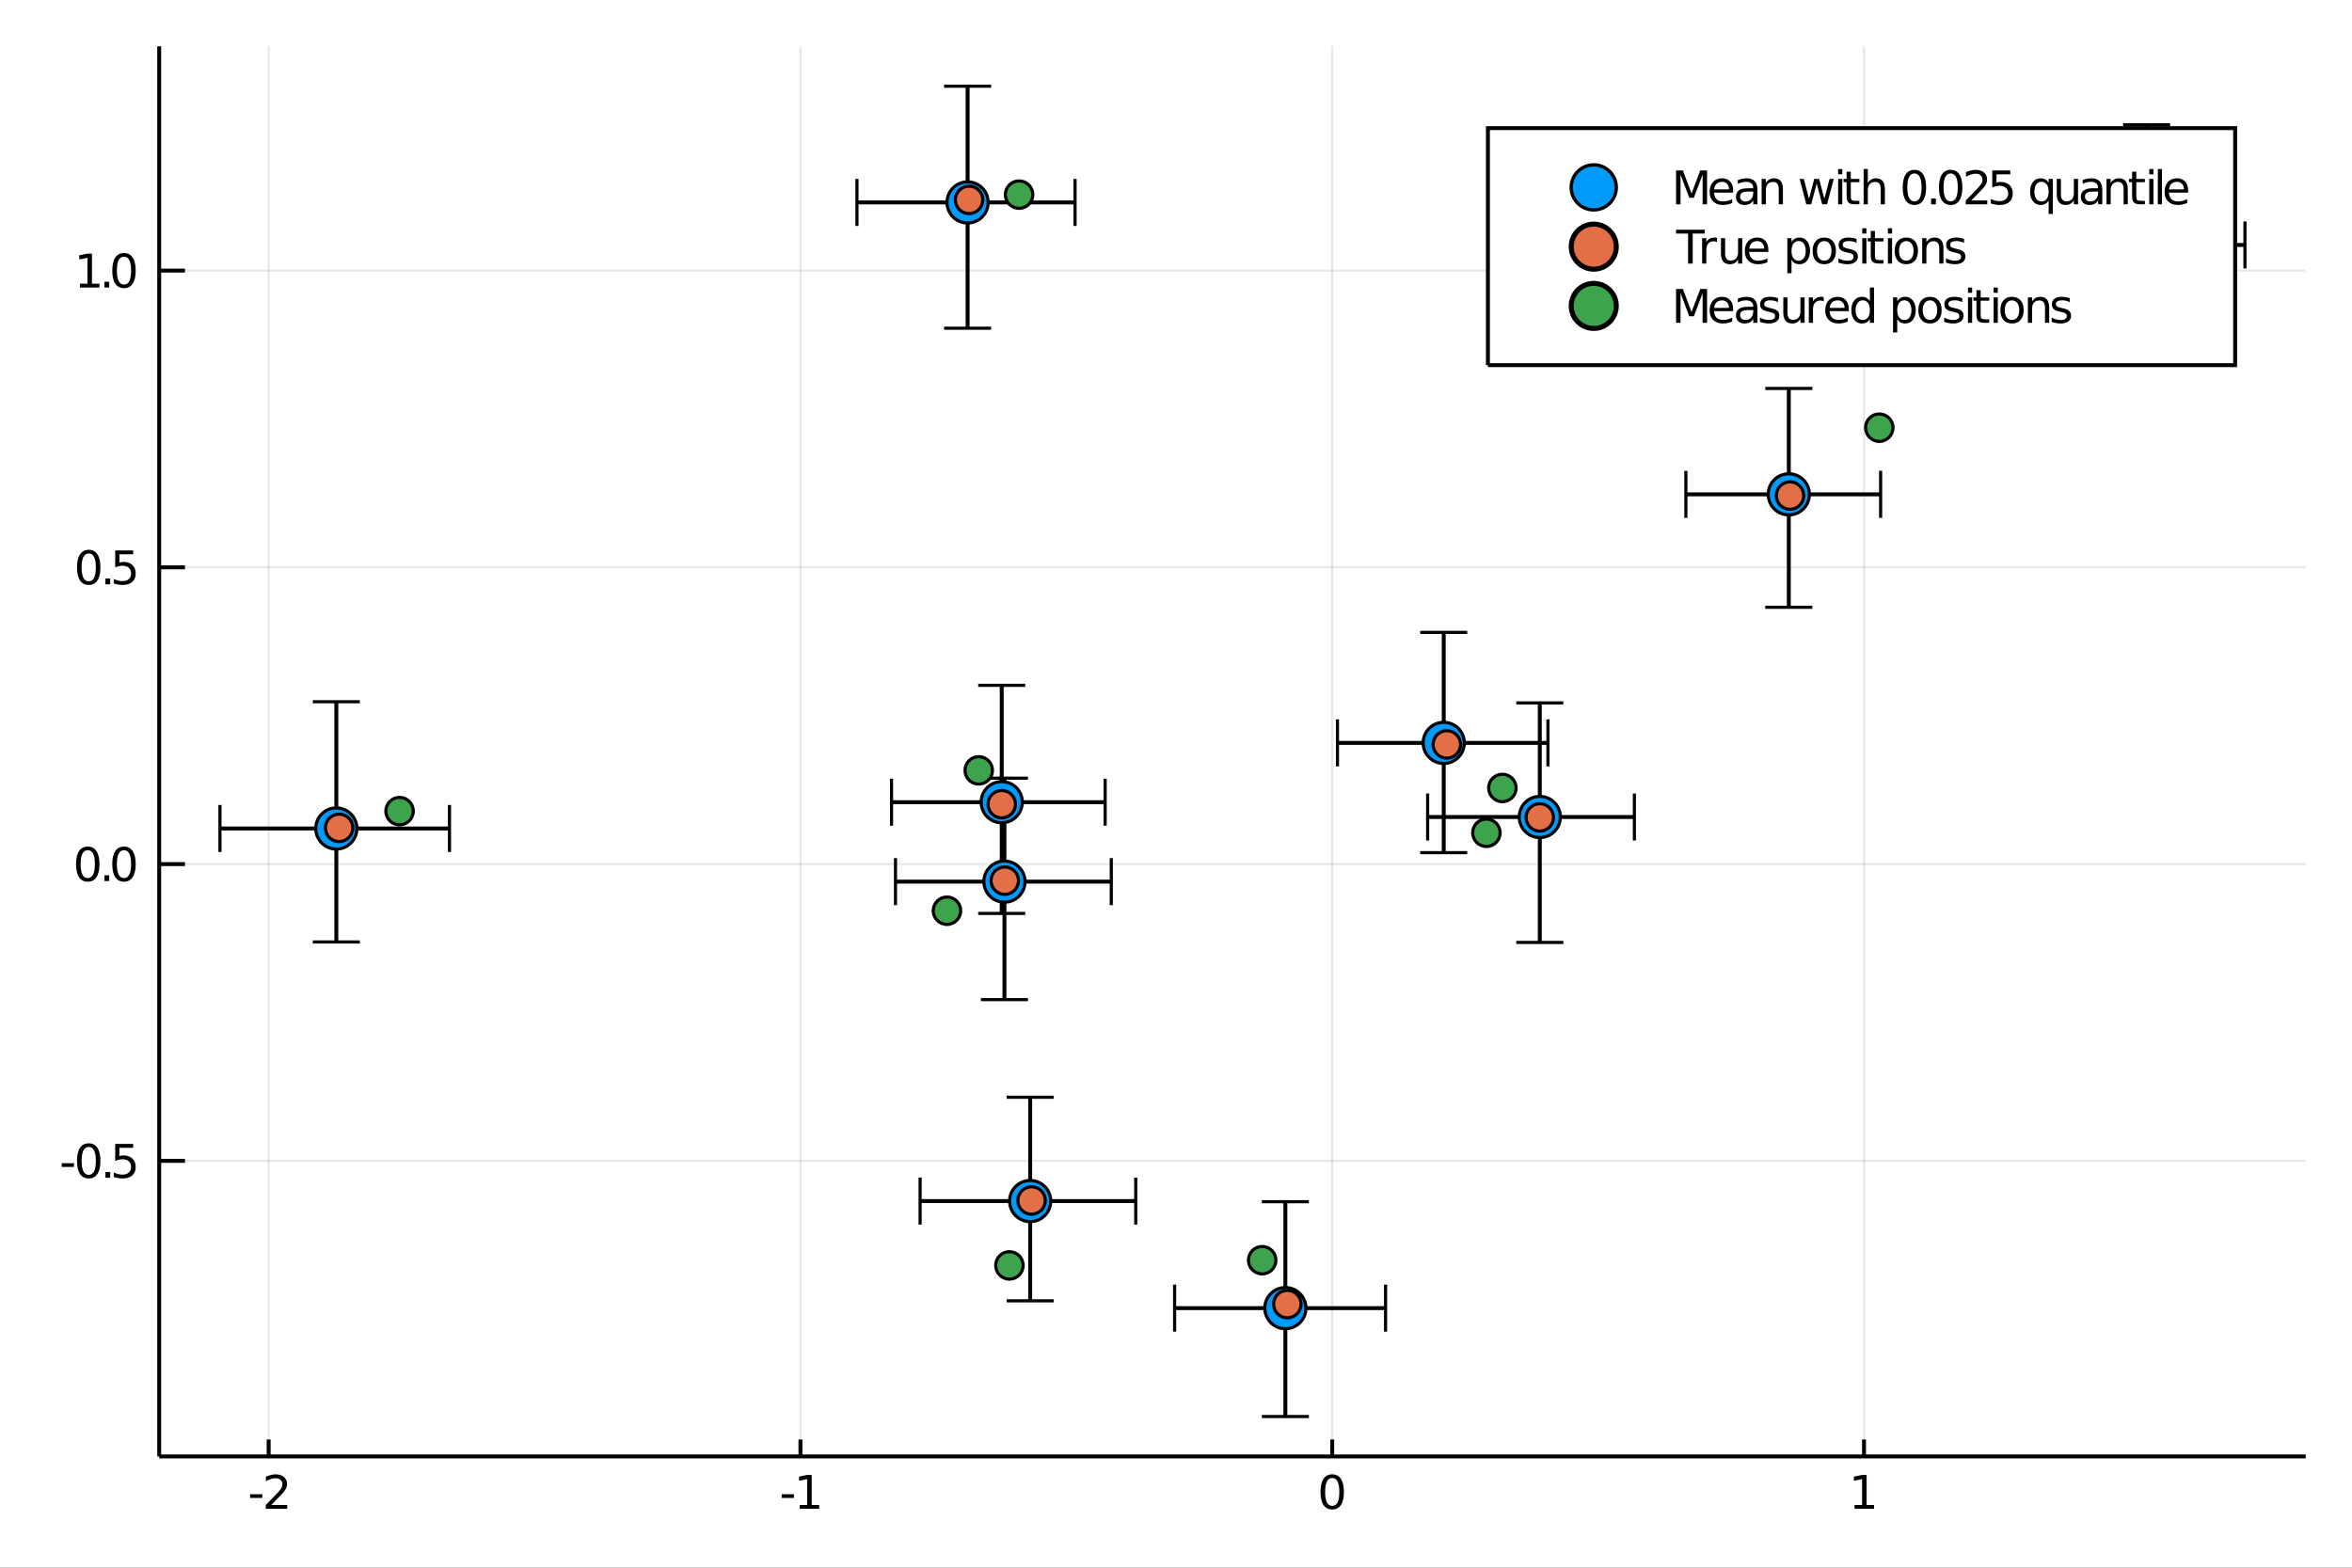 <?xml version="1.0" encoding="utf-8"?>
<svg xmlns="http://www.w3.org/2000/svg" xmlns:xlink="http://www.w3.org/1999/xlink" width="600" height="400" viewBox="0 0 2400 1600">
<rect x="0" y="0" width="2400" height="1600" fill="#333333" stroke="none"/>
<defs>
  <clipPath id="clip300">
    <rect x="0" y="0" width="2400" height="1600"/>
  </clipPath>
</defs>
<path clip-path="url(#clip300)" d="
M0 1600 L2400 1600 L2400 0 L0 0  Z
  " fill="#ffffff" fill-rule="evenodd" fill-opacity="1"/>
<defs>
  <clipPath id="clip301">
    <rect x="480" y="0" width="1681" height="1600"/>
  </clipPath>
</defs>
<path clip-path="url(#clip300)" d="
M162.455 1486.45 L2352.76 1486.45 L2352.76 47.244 L162.455 47.244  Z
  " fill="#ffffff" fill-rule="evenodd" fill-opacity="1"/>
<defs>
  <clipPath id="clip302">
    <rect x="162" y="47" width="2191" height="1440"/>
  </clipPath>
</defs>
<polyline clip-path="url(#clip302)" style="stroke:#000000; stroke-width:2; stroke-opacity:0.1; fill:none" points="
  274.137,1486.45 274.137,47.244 
  "/>
<polyline clip-path="url(#clip302)" style="stroke:#000000; stroke-width:2; stroke-opacity:0.1; fill:none" points="
  816.773,1486.45 816.773,47.244 
  "/>
<polyline clip-path="url(#clip302)" style="stroke:#000000; stroke-width:2; stroke-opacity:0.1; fill:none" points="
  1359.41,1486.45 1359.41,47.244 
  "/>
<polyline clip-path="url(#clip302)" style="stroke:#000000; stroke-width:2; stroke-opacity:0.1; fill:none" points="
  1902.05,1486.45 1902.05,47.244 
  "/>
<polyline clip-path="url(#clip302)" style="stroke:#000000; stroke-width:2; stroke-opacity:0.1; fill:none" points="
  162.455,1184.79 2352.76,1184.79 
  "/>
<polyline clip-path="url(#clip302)" style="stroke:#000000; stroke-width:2; stroke-opacity:0.1; fill:none" points="
  162.455,881.918 2352.76,881.918 
  "/>
<polyline clip-path="url(#clip302)" style="stroke:#000000; stroke-width:2; stroke-opacity:0.1; fill:none" points="
  162.455,579.043 2352.76,579.043 
  "/>
<polyline clip-path="url(#clip302)" style="stroke:#000000; stroke-width:2; stroke-opacity:0.1; fill:none" points="
  162.455,276.167 2352.76,276.167 
  "/>
<polyline clip-path="url(#clip300)" style="stroke:#000000; stroke-width:4; stroke-opacity:1; fill:none" points="
  162.455,1486.45 2352.76,1486.45 
  "/>
<polyline clip-path="url(#clip300)" style="stroke:#000000; stroke-width:4; stroke-opacity:1; fill:none" points="
  162.455,1486.45 162.455,47.244 
  "/>
<polyline clip-path="url(#clip300)" style="stroke:#000000; stroke-width:4; stroke-opacity:1; fill:none" points="
  274.137,1486.45 274.137,1469.18 
  "/>
<polyline clip-path="url(#clip300)" style="stroke:#000000; stroke-width:4; stroke-opacity:1; fill:none" points="
  816.773,1486.45 816.773,1469.18 
  "/>
<polyline clip-path="url(#clip300)" style="stroke:#000000; stroke-width:4; stroke-opacity:1; fill:none" points="
  1359.41,1486.45 1359.41,1469.18 
  "/>
<polyline clip-path="url(#clip300)" style="stroke:#000000; stroke-width:4; stroke-opacity:1; fill:none" points="
  1902.05,1486.45 1902.05,1469.18 
  "/>
<polyline clip-path="url(#clip300)" style="stroke:#000000; stroke-width:4; stroke-opacity:1; fill:none" points="
  162.455,1184.79 188.738,1184.79 
  "/>
<polyline clip-path="url(#clip300)" style="stroke:#000000; stroke-width:4; stroke-opacity:1; fill:none" points="
  162.455,881.918 188.738,881.918 
  "/>
<polyline clip-path="url(#clip300)" style="stroke:#000000; stroke-width:4; stroke-opacity:1; fill:none" points="
  162.455,579.043 188.738,579.043 
  "/>
<polyline clip-path="url(#clip300)" style="stroke:#000000; stroke-width:4; stroke-opacity:1; fill:none" points="
  162.455,276.167 188.738,276.167 
  "/>
<path clip-path="url(#clip300)" d="M 0 0 M255.191 1525.04 L267.667 1525.04 L267.667 1528.83 L255.191 1528.83 L255.191 1525.04 Z" fill="#000000" fill-rule="evenodd" fill-opacity="1" /><path clip-path="url(#clip300)" d="M 0 0 M276.764 1535.98 L293.084 1535.98 L293.084 1539.92 L271.14 1539.92 L271.14 1535.98 Q273.802 1533.23 278.385 1528.6 Q282.991 1523.95 284.172 1522.61 Q286.417 1520.08 287.297 1518.35 Q288.2 1516.59 288.2 1514.9 Q288.2 1512.14 286.255 1510.41 Q284.334 1508.67 281.232 1508.67 Q279.033 1508.67 276.579 1509.43 Q274.149 1510.2 271.371 1511.75 L271.371 1507.03 Q274.195 1505.89 276.649 1505.31 Q279.102 1504.73 281.139 1504.73 Q286.51 1504.73 289.704 1507.42 Q292.899 1510.11 292.899 1514.6 Q292.899 1516.73 292.088 1518.65 Q291.301 1520.54 289.195 1523.14 Q288.616 1523.81 285.514 1527.03 Q282.413 1530.22 276.764 1535.98 Z" fill="#000000" fill-rule="evenodd" fill-opacity="1" /><path clip-path="url(#clip300)" d="M 0 0 M797.641 1525.04 L810.118 1525.04 L810.118 1528.83 L797.641 1528.83 L797.641 1525.04 Z" fill="#000000" fill-rule="evenodd" fill-opacity="1" /><path clip-path="url(#clip300)" d="M 0 0 M815.998 1535.98 L823.637 1535.98 L823.637 1509.62 L815.326 1511.29 L815.326 1507.03 L823.59 1505.36 L828.266 1505.36 L828.266 1535.98 L835.905 1535.98 L835.905 1539.92 L815.998 1539.92 L815.998 1535.98 Z" fill="#000000" fill-rule="evenodd" fill-opacity="1" /><path clip-path="url(#clip300)" d="M 0 0 M1359.41 1508.44 Q1355.8 1508.44 1353.97 1512 Q1352.16 1515.55 1352.16 1522.67 Q1352.16 1529.78 1353.97 1533.35 Q1355.8 1536.89 1359.41 1536.89 Q1363.04 1536.89 1364.85 1533.35 Q1366.68 1529.78 1366.68 1522.67 Q1366.68 1515.55 1364.85 1512 Q1363.04 1508.44 1359.41 1508.44 M1359.41 1504.73 Q1365.22 1504.73 1368.28 1509.34 Q1371.35 1513.92 1371.35 1522.67 Q1371.35 1531.4 1368.28 1536.01 Q1365.22 1540.59 1359.41 1540.59 Q1353.6 1540.59 1350.52 1536.01 Q1347.46 1531.4 1347.46 1522.67 Q1347.46 1513.92 1350.52 1509.34 Q1353.6 1504.73 1359.41 1504.73 Z" fill="#000000" fill-rule="evenodd" fill-opacity="1" /><path clip-path="url(#clip300)" d="M 0 0 M1892.43 1535.98 L1900.07 1535.98 L1900.07 1509.62 L1891.76 1511.29 L1891.76 1507.03 L1900.02 1505.36 L1904.7 1505.36 L1904.7 1535.98 L1912.33 1535.98 L1912.33 1539.92 L1892.43 1539.92 L1892.43 1535.98 Z" fill="#000000" fill-rule="evenodd" fill-opacity="1" /><path clip-path="url(#clip300)" d="M 0 0 M62.992 1187.19 L75.469 1187.19 L75.469 1190.99 L62.992 1190.99 L62.992 1187.19 Z" fill="#000000" fill-rule="evenodd" fill-opacity="1" /><path clip-path="url(#clip300)" d="M 0 0 M90.538 1170.59 Q86.927 1170.59 85.099 1174.16 Q83.293 1177.7 83.293 1184.83 Q83.293 1191.93 85.099 1195.5 Q86.927 1199.04 90.538 1199.04 Q94.172 1199.04 95.978 1195.5 Q97.807 1191.93 97.807 1184.83 Q97.807 1177.7 95.978 1174.16 Q94.172 1170.59 90.538 1170.59 M90.538 1166.89 Q96.348 1166.89 99.404 1171.49 Q102.483 1176.08 102.483 1184.83 Q102.483 1193.55 99.404 1198.16 Q96.348 1202.74 90.538 1202.74 Q84.728 1202.74 81.649 1198.16 Q78.594 1193.55 78.594 1184.83 Q78.594 1176.08 81.649 1171.49 Q84.728 1166.89 90.538 1166.89 Z" fill="#000000" fill-rule="evenodd" fill-opacity="1" /><path clip-path="url(#clip300)" d="M 0 0 M107.552 1196.19 L112.436 1196.19 L112.436 1202.07 L107.552 1202.07 L107.552 1196.19 Z" fill="#000000" fill-rule="evenodd" fill-opacity="1" /><path clip-path="url(#clip300)" d="M 0 0 M117.552 1167.51 L135.908 1167.51 L135.908 1171.45 L121.834 1171.45 L121.834 1179.92 Q122.853 1179.57 123.871 1179.41 Q124.89 1179.23 125.908 1179.23 Q131.695 1179.23 135.075 1182.4 Q138.455 1185.57 138.455 1190.99 Q138.455 1196.56 134.982 1199.67 Q131.51 1202.74 125.191 1202.74 Q123.015 1202.74 120.746 1202.37 Q118.501 1202 116.094 1201.26 L116.094 1196.56 Q118.177 1197.7 120.399 1198.25 Q122.621 1198.81 125.098 1198.81 Q129.103 1198.81 131.441 1196.7 Q133.779 1194.6 133.779 1190.99 Q133.779 1187.37 131.441 1185.27 Q129.103 1183.16 125.098 1183.16 Q123.223 1183.16 121.348 1183.58 Q119.496 1183.99 117.552 1184.87 L117.552 1167.51 Z" fill="#000000" fill-rule="evenodd" fill-opacity="1" /><path clip-path="url(#clip300)" d="M 0 0 M89.543 867.717 Q85.932 867.717 84.103 871.281 Q82.298 874.823 82.298 881.953 Q82.298 889.059 84.103 892.624 Q85.932 896.165 89.543 896.165 Q93.177 896.165 94.983 892.624 Q96.811 889.059 96.811 881.953 Q96.811 874.823 94.983 871.281 Q93.177 867.717 89.543 867.717 M89.543 864.013 Q95.353 864.013 98.409 868.619 Q101.487 873.203 101.487 881.953 Q101.487 890.679 98.409 895.286 Q95.353 899.869 89.543 899.869 Q83.733 899.869 80.654 895.286 Q77.599 890.679 77.599 881.953 Q77.599 873.203 80.654 868.619 Q83.733 864.013 89.543 864.013 Z" fill="#000000" fill-rule="evenodd" fill-opacity="1" /><path clip-path="url(#clip300)" d="M 0 0 M106.557 893.318 L111.441 893.318 L111.441 899.198 L106.557 899.198 L106.557 893.318 Z" fill="#000000" fill-rule="evenodd" fill-opacity="1" /><path clip-path="url(#clip300)" d="M 0 0 M126.51 867.717 Q122.899 867.717 121.071 871.281 Q119.265 874.823 119.265 881.953 Q119.265 889.059 121.071 892.624 Q122.899 896.165 126.51 896.165 Q130.145 896.165 131.95 892.624 Q133.779 889.059 133.779 881.953 Q133.779 874.823 131.95 871.281 Q130.145 867.717 126.51 867.717 M126.51 864.013 Q132.32 864.013 135.376 868.619 Q138.455 873.203 138.455 881.953 Q138.455 890.679 135.376 895.286 Q132.32 899.869 126.51 899.869 Q120.7 899.869 117.621 895.286 Q114.566 890.679 114.566 881.953 Q114.566 873.203 117.621 868.619 Q120.7 864.013 126.51 864.013 Z" fill="#000000" fill-rule="evenodd" fill-opacity="1" /><path clip-path="url(#clip300)" d="M 0 0 M90.538 564.841 Q86.927 564.841 85.099 568.406 Q83.293 571.948 83.293 579.077 Q83.293 586.184 85.099 589.748 Q86.927 593.29 90.538 593.29 Q94.172 593.29 95.978 589.748 Q97.807 586.184 97.807 579.077 Q97.807 571.948 95.978 568.406 Q94.172 564.841 90.538 564.841 M90.538 561.138 Q96.348 561.138 99.404 565.744 Q102.483 570.327 102.483 579.077 Q102.483 587.804 99.404 592.411 Q96.348 596.994 90.538 596.994 Q84.728 596.994 81.649 592.411 Q78.594 587.804 78.594 579.077 Q78.594 570.327 81.649 565.744 Q84.728 561.138 90.538 561.138 Z" fill="#000000" fill-rule="evenodd" fill-opacity="1" /><path clip-path="url(#clip300)" d="M 0 0 M107.552 590.443 L112.436 590.443 L112.436 596.323 L107.552 596.323 L107.552 590.443 Z" fill="#000000" fill-rule="evenodd" fill-opacity="1" /><path clip-path="url(#clip300)" d="M 0 0 M117.552 561.763 L135.908 561.763 L135.908 565.698 L121.834 565.698 L121.834 574.17 Q122.853 573.823 123.871 573.661 Q124.89 573.475 125.908 573.475 Q131.695 573.475 135.075 576.647 Q138.455 579.818 138.455 585.235 Q138.455 590.813 134.982 593.915 Q131.51 596.994 125.191 596.994 Q123.015 596.994 120.746 596.623 Q118.501 596.253 116.094 595.512 L116.094 590.813 Q118.177 591.948 120.399 592.503 Q122.621 593.059 125.098 593.059 Q129.103 593.059 131.441 590.952 Q133.779 588.846 133.779 585.235 Q133.779 581.624 131.441 579.517 Q129.103 577.411 125.098 577.411 Q123.223 577.411 121.348 577.827 Q119.496 578.244 117.552 579.124 L117.552 561.763 Z" fill="#000000" fill-rule="evenodd" fill-opacity="1" /><path clip-path="url(#clip300)" d="M 0 0 M81.58 289.512 L89.219 289.512 L89.219 263.146 L80.909 264.813 L80.909 260.554 L89.172 258.887 L93.848 258.887 L93.848 289.512 L101.487 289.512 L101.487 293.447 L81.58 293.447 L81.58 289.512 Z" fill="#000000" fill-rule="evenodd" fill-opacity="1" /><path clip-path="url(#clip300)" d="M 0 0 M106.557 287.568 L111.441 287.568 L111.441 293.447 L106.557 293.447 L106.557 287.568 Z" fill="#000000" fill-rule="evenodd" fill-opacity="1" /><path clip-path="url(#clip300)" d="M 0 0 M126.51 261.966 Q122.899 261.966 121.071 265.531 Q119.265 269.072 119.265 276.202 Q119.265 283.308 121.071 286.873 Q122.899 290.415 126.51 290.415 Q130.145 290.415 131.95 286.873 Q133.779 283.308 133.779 276.202 Q133.779 269.072 131.95 265.531 Q130.145 261.966 126.51 261.966 M126.51 258.262 Q132.32 258.262 135.376 262.869 Q138.455 267.452 138.455 276.202 Q138.455 284.929 135.376 289.535 Q132.32 294.118 126.51 294.118 Q120.7 294.118 117.621 289.535 Q114.566 284.929 114.566 276.202 Q114.566 267.452 117.621 262.869 Q120.7 258.262 126.51 258.262 Z" fill="#000000" fill-rule="evenodd" fill-opacity="1" /><polyline clip-path="url(#clip302)" style="stroke:#000000; stroke-width:4; stroke-opacity:1; fill:none" points="
  1198.58,1335.09 1413.84,1335.09 
  "/>
<polyline clip-path="url(#clip302)" style="stroke:#000000; stroke-width:4; stroke-opacity:1; fill:none" points="
  1720.28,504.534 1919,504.534 
  "/>
<polyline clip-path="url(#clip302)" style="stroke:#000000; stroke-width:4; stroke-opacity:1; fill:none" points="
  874.445,206.599 1096.99,206.599 
  "/>
<polyline clip-path="url(#clip302)" style="stroke:#000000; stroke-width:4; stroke-opacity:1; fill:none" points="
  1364.77,758.194 1579.53,758.194 
  "/>
<polyline clip-path="url(#clip302)" style="stroke:#000000; stroke-width:4; stroke-opacity:1; fill:none" points="
  224.444,845.559 458.652,845.559 
  "/>
<polyline clip-path="url(#clip302)" style="stroke:#000000; stroke-width:4; stroke-opacity:1; fill:none" points="
  909.724,818.722 1127.71,818.722 
  "/>
<polyline clip-path="url(#clip302)" style="stroke:#000000; stroke-width:4; stroke-opacity:1; fill:none" points="
  2099.25,250.004 2290.77,250.004 
  "/>
<polyline clip-path="url(#clip302)" style="stroke:#000000; stroke-width:4; stroke-opacity:1; fill:none" points="
  913.763,899.8 1133.96,899.8 
  "/>
<polyline clip-path="url(#clip302)" style="stroke:#000000; stroke-width:4; stroke-opacity:1; fill:none" points="
  938.882,1225.81 1158.91,1225.81 
  "/>
<polyline clip-path="url(#clip302)" style="stroke:#000000; stroke-width:4; stroke-opacity:1; fill:none" points="
  1456.77,833.835 1667.74,833.835 
  "/>
<line clip-path="url(#clip302)" x1="1198.58" y1="1359.09" x2="1198.58" y2="1311.09" style="stroke:#000000; stroke-width:3.2; stroke-opacity:1"/>
<line clip-path="url(#clip302)" x1="1413.84" y1="1359.09" x2="1413.84" y2="1311.09" style="stroke:#000000; stroke-width:3.2; stroke-opacity:1"/>
<line clip-path="url(#clip302)" x1="1720.28" y1="528.534" x2="1720.28" y2="480.534" style="stroke:#000000; stroke-width:3.2; stroke-opacity:1"/>
<line clip-path="url(#clip302)" x1="1919" y1="528.534" x2="1919" y2="480.534" style="stroke:#000000; stroke-width:3.2; stroke-opacity:1"/>
<line clip-path="url(#clip302)" x1="874.445" y1="230.599" x2="874.445" y2="182.599" style="stroke:#000000; stroke-width:3.2; stroke-opacity:1"/>
<line clip-path="url(#clip302)" x1="1096.99" y1="230.599" x2="1096.99" y2="182.599" style="stroke:#000000; stroke-width:3.2; stroke-opacity:1"/>
<line clip-path="url(#clip302)" x1="1364.77" y1="782.194" x2="1364.77" y2="734.194" style="stroke:#000000; stroke-width:3.2; stroke-opacity:1"/>
<line clip-path="url(#clip302)" x1="1579.53" y1="782.194" x2="1579.53" y2="734.194" style="stroke:#000000; stroke-width:3.2; stroke-opacity:1"/>
<line clip-path="url(#clip302)" x1="224.444" y1="869.559" x2="224.444" y2="821.559" style="stroke:#000000; stroke-width:3.2; stroke-opacity:1"/>
<line clip-path="url(#clip302)" x1="458.652" y1="869.559" x2="458.652" y2="821.559" style="stroke:#000000; stroke-width:3.2; stroke-opacity:1"/>
<line clip-path="url(#clip302)" x1="909.724" y1="842.722" x2="909.724" y2="794.722" style="stroke:#000000; stroke-width:3.2; stroke-opacity:1"/>
<line clip-path="url(#clip302)" x1="1127.71" y1="842.722" x2="1127.71" y2="794.722" style="stroke:#000000; stroke-width:3.2; stroke-opacity:1"/>
<line clip-path="url(#clip302)" x1="2099.25" y1="274.004" x2="2099.25" y2="226.004" style="stroke:#000000; stroke-width:3.2; stroke-opacity:1"/>
<line clip-path="url(#clip302)" x1="2290.77" y1="274.004" x2="2290.77" y2="226.004" style="stroke:#000000; stroke-width:3.2; stroke-opacity:1"/>
<line clip-path="url(#clip302)" x1="913.763" y1="923.8" x2="913.763" y2="875.8" style="stroke:#000000; stroke-width:3.2; stroke-opacity:1"/>
<line clip-path="url(#clip302)" x1="1133.96" y1="923.8" x2="1133.96" y2="875.8" style="stroke:#000000; stroke-width:3.2; stroke-opacity:1"/>
<line clip-path="url(#clip302)" x1="938.882" y1="1249.81" x2="938.882" y2="1201.81" style="stroke:#000000; stroke-width:3.2; stroke-opacity:1"/>
<line clip-path="url(#clip302)" x1="1158.91" y1="1249.81" x2="1158.91" y2="1201.81" style="stroke:#000000; stroke-width:3.2; stroke-opacity:1"/>
<line clip-path="url(#clip302)" x1="1456.77" y1="857.835" x2="1456.77" y2="809.835" style="stroke:#000000; stroke-width:3.2; stroke-opacity:1"/>
<line clip-path="url(#clip302)" x1="1667.74" y1="857.835" x2="1667.74" y2="809.835" style="stroke:#000000; stroke-width:3.2; stroke-opacity:1"/>
<polyline clip-path="url(#clip302)" style="stroke:#000000; stroke-width:4; stroke-opacity:1; fill:none" points="
  1311.6,1445.72 1311.6,1226.47 
  "/>
<polyline clip-path="url(#clip302)" style="stroke:#000000; stroke-width:4; stroke-opacity:1; fill:none" points="
  1825.31,619.785 1825.31,396.446 
  "/>
<polyline clip-path="url(#clip302)" style="stroke:#000000; stroke-width:4; stroke-opacity:1; fill:none" points="
  987.341,334.968 987.341,87.976 
  "/>
<polyline clip-path="url(#clip302)" style="stroke:#000000; stroke-width:4; stroke-opacity:1; fill:none" points="
  1473.19,870.22 1473.19,645.423 
  "/>
<polyline clip-path="url(#clip302)" style="stroke:#000000; stroke-width:4; stroke-opacity:1; fill:none" points="
  343.19,961.379 343.19,716.213 
  "/>
<polyline clip-path="url(#clip302)" style="stroke:#000000; stroke-width:4; stroke-opacity:1; fill:none" points="
  1022.17,932.251 1022.17,699.451 
  "/>
<polyline clip-path="url(#clip302)" style="stroke:#000000; stroke-width:4; stroke-opacity:1; fill:none" points="
  2190.44,365.797 2190.44,127.307 
  "/>
<polyline clip-path="url(#clip302)" style="stroke:#000000; stroke-width:4; stroke-opacity:1; fill:none" points="
  1024.94,1020.22 1024.94,794.205 
  "/>
<polyline clip-path="url(#clip302)" style="stroke:#000000; stroke-width:4; stroke-opacity:1; fill:none" points="
  1051.2,1327.63 1051.2,1119.86 
  "/>
<polyline clip-path="url(#clip302)" style="stroke:#000000; stroke-width:4; stroke-opacity:1; fill:none" points="
  1571.22,961.849 1571.22,717.376 
  "/>
<line clip-path="url(#clip302)" x1="1335.6" y1="1445.72" x2="1287.6" y2="1445.72" style="stroke:#000000; stroke-width:3.2; stroke-opacity:1"/>
<line clip-path="url(#clip302)" x1="1335.6" y1="1226.47" x2="1287.6" y2="1226.47" style="stroke:#000000; stroke-width:3.2; stroke-opacity:1"/>
<line clip-path="url(#clip302)" x1="1849.31" y1="619.785" x2="1801.31" y2="619.785" style="stroke:#000000; stroke-width:3.2; stroke-opacity:1"/>
<line clip-path="url(#clip302)" x1="1849.31" y1="396.446" x2="1801.31" y2="396.446" style="stroke:#000000; stroke-width:3.2; stroke-opacity:1"/>
<line clip-path="url(#clip302)" x1="1011.34" y1="334.968" x2="963.341" y2="334.968" style="stroke:#000000; stroke-width:3.2; stroke-opacity:1"/>
<line clip-path="url(#clip302)" x1="1011.34" y1="87.976" x2="963.341" y2="87.976" style="stroke:#000000; stroke-width:3.2; stroke-opacity:1"/>
<line clip-path="url(#clip302)" x1="1497.19" y1="870.22" x2="1449.19" y2="870.22" style="stroke:#000000; stroke-width:3.2; stroke-opacity:1"/>
<line clip-path="url(#clip302)" x1="1497.19" y1="645.423" x2="1449.19" y2="645.423" style="stroke:#000000; stroke-width:3.2; stroke-opacity:1"/>
<line clip-path="url(#clip302)" x1="367.19" y1="961.379" x2="319.19" y2="961.379" style="stroke:#000000; stroke-width:3.2; stroke-opacity:1"/>
<line clip-path="url(#clip302)" x1="367.19" y1="716.213" x2="319.19" y2="716.213" style="stroke:#000000; stroke-width:3.2; stroke-opacity:1"/>
<line clip-path="url(#clip302)" x1="1046.17" y1="932.251" x2="998.171" y2="932.251" style="stroke:#000000; stroke-width:3.2; stroke-opacity:1"/>
<line clip-path="url(#clip302)" x1="1046.17" y1="699.451" x2="998.171" y2="699.451" style="stroke:#000000; stroke-width:3.2; stroke-opacity:1"/>
<line clip-path="url(#clip302)" x1="2214.44" y1="365.797" x2="2166.44" y2="365.797" style="stroke:#000000; stroke-width:3.2; stroke-opacity:1"/>
<line clip-path="url(#clip302)" x1="2214.44" y1="127.307" x2="2166.44" y2="127.307" style="stroke:#000000; stroke-width:3.2; stroke-opacity:1"/>
<line clip-path="url(#clip302)" x1="1048.94" y1="1020.22" x2="1000.94" y2="1020.22" style="stroke:#000000; stroke-width:3.2; stroke-opacity:1"/>
<line clip-path="url(#clip302)" x1="1048.94" y1="794.205" x2="1000.94" y2="794.205" style="stroke:#000000; stroke-width:3.2; stroke-opacity:1"/>
<line clip-path="url(#clip302)" x1="1075.2" y1="1327.63" x2="1027.2" y2="1327.63" style="stroke:#000000; stroke-width:3.2; stroke-opacity:1"/>
<line clip-path="url(#clip302)" x1="1075.2" y1="1119.86" x2="1027.2" y2="1119.86" style="stroke:#000000; stroke-width:3.2; stroke-opacity:1"/>
<line clip-path="url(#clip302)" x1="1595.22" y1="961.849" x2="1547.22" y2="961.849" style="stroke:#000000; stroke-width:3.2; stroke-opacity:1"/>
<line clip-path="url(#clip302)" x1="1595.22" y1="717.376" x2="1547.22" y2="717.376" style="stroke:#000000; stroke-width:3.2; stroke-opacity:1"/>
<circle clip-path="url(#clip302)" cx="1311.6" cy="1335.09" r="21" fill="#009af9" fill-rule="evenodd" fill-opacity="1" stroke="#000000" stroke-opacity="1" stroke-width="3.2"/>
<circle clip-path="url(#clip302)" cx="1825.31" cy="504.534" r="21" fill="#009af9" fill-rule="evenodd" fill-opacity="1" stroke="#000000" stroke-opacity="1" stroke-width="3.2"/>
<circle clip-path="url(#clip302)" cx="987.341" cy="206.599" r="21" fill="#009af9" fill-rule="evenodd" fill-opacity="1" stroke="#000000" stroke-opacity="1" stroke-width="3.2"/>
<circle clip-path="url(#clip302)" cx="1473.19" cy="758.194" r="21" fill="#009af9" fill-rule="evenodd" fill-opacity="1" stroke="#000000" stroke-opacity="1" stroke-width="3.2"/>
<circle clip-path="url(#clip302)" cx="343.19" cy="845.559" r="21" fill="#009af9" fill-rule="evenodd" fill-opacity="1" stroke="#000000" stroke-opacity="1" stroke-width="3.2"/>
<circle clip-path="url(#clip302)" cx="1022.17" cy="818.722" r="21" fill="#009af9" fill-rule="evenodd" fill-opacity="1" stroke="#000000" stroke-opacity="1" stroke-width="3.2"/>
<circle clip-path="url(#clip302)" cx="2190.44" cy="250.004" r="21" fill="#009af9" fill-rule="evenodd" fill-opacity="1" stroke="#000000" stroke-opacity="1" stroke-width="3.2"/>
<circle clip-path="url(#clip302)" cx="1024.94" cy="899.8" r="21" fill="#009af9" fill-rule="evenodd" fill-opacity="1" stroke="#000000" stroke-opacity="1" stroke-width="3.2"/>
<circle clip-path="url(#clip302)" cx="1051.2" cy="1225.81" r="21" fill="#009af9" fill-rule="evenodd" fill-opacity="1" stroke="#000000" stroke-opacity="1" stroke-width="3.2"/>
<circle clip-path="url(#clip302)" cx="1571.22" cy="833.835" r="21" fill="#009af9" fill-rule="evenodd" fill-opacity="1" stroke="#000000" stroke-opacity="1" stroke-width="3.2"/>
<circle clip-path="url(#clip302)" cx="1313.59" cy="1330.97" r="14" fill="#e26f46" fill-rule="evenodd" fill-opacity="1" stroke="#000000" stroke-opacity="1" stroke-width="3.2"/>
<circle clip-path="url(#clip302)" cx="1826.53" cy="505.792" r="14" fill="#e26f46" fill-rule="evenodd" fill-opacity="1" stroke="#000000" stroke-opacity="1" stroke-width="3.2"/>
<circle clip-path="url(#clip302)" cx="988.828" cy="203.965" r="14" fill="#e26f46" fill-rule="evenodd" fill-opacity="1" stroke="#000000" stroke-opacity="1" stroke-width="3.2"/>
<circle clip-path="url(#clip302)" cx="1476.33" cy="759.749" r="14" fill="#e26f46" fill-rule="evenodd" fill-opacity="1" stroke="#000000" stroke-opacity="1" stroke-width="3.2"/>
<circle clip-path="url(#clip302)" cx="346.017" cy="844.912" r="14" fill="#e26f46" fill-rule="evenodd" fill-opacity="1" stroke="#000000" stroke-opacity="1" stroke-width="3.2"/>
<circle clip-path="url(#clip302)" cx="1022.19" cy="820.763" r="14" fill="#e26f46" fill-rule="evenodd" fill-opacity="1" stroke="#000000" stroke-opacity="1" stroke-width="3.2"/>
<circle clip-path="url(#clip302)" cx="2193.63" cy="249.306" r="14" fill="#e26f46" fill-rule="evenodd" fill-opacity="1" stroke="#000000" stroke-opacity="1" stroke-width="3.2"/>
<circle clip-path="url(#clip302)" cx="1025.27" cy="898.821" r="14" fill="#e26f46" fill-rule="evenodd" fill-opacity="1" stroke="#000000" stroke-opacity="1" stroke-width="3.2"/>
<circle clip-path="url(#clip302)" cx="1052.61" cy="1225.24" r="14" fill="#e26f46" fill-rule="evenodd" fill-opacity="1" stroke="#000000" stroke-opacity="1" stroke-width="3.2"/>
<circle clip-path="url(#clip302)" cx="1571.19" cy="834.253" r="14" fill="#e26f46" fill-rule="evenodd" fill-opacity="1" stroke="#000000" stroke-opacity="1" stroke-width="3.2"/>
<circle clip-path="url(#clip302)" cx="1287.94" cy="1286.17" r="14" fill="#3da44d" fill-rule="evenodd" fill-opacity="1" stroke="#000000" stroke-opacity="1" stroke-width="3.2"/>
<circle clip-path="url(#clip302)" cx="1917.64" cy="436.482" r="14" fill="#3da44d" fill-rule="evenodd" fill-opacity="1" stroke="#000000" stroke-opacity="1" stroke-width="3.2"/>
<circle clip-path="url(#clip302)" cx="1039.88" cy="198.634" r="14" fill="#3da44d" fill-rule="evenodd" fill-opacity="1" stroke="#000000" stroke-opacity="1" stroke-width="3.2"/>
<circle clip-path="url(#clip302)" cx="1533.04" cy="804.195" r="14" fill="#3da44d" fill-rule="evenodd" fill-opacity="1" stroke="#000000" stroke-opacity="1" stroke-width="3.2"/>
<circle clip-path="url(#clip302)" cx="407.711" cy="827.818" r="14" fill="#3da44d" fill-rule="evenodd" fill-opacity="1" stroke="#000000" stroke-opacity="1" stroke-width="3.2"/>
<circle clip-path="url(#clip302)" cx="998.696" cy="786.244" r="14" fill="#3da44d" fill-rule="evenodd" fill-opacity="1" stroke="#000000" stroke-opacity="1" stroke-width="3.2"/>
<circle clip-path="url(#clip302)" cx="2229.69" cy="165.02" r="14" fill="#3da44d" fill-rule="evenodd" fill-opacity="1" stroke="#000000" stroke-opacity="1" stroke-width="3.2"/>
<circle clip-path="url(#clip302)" cx="966.281" cy="929.506" r="14" fill="#3da44d" fill-rule="evenodd" fill-opacity="1" stroke="#000000" stroke-opacity="1" stroke-width="3.2"/>
<circle clip-path="url(#clip302)" cx="1030.01" cy="1291.49" r="14" fill="#3da44d" fill-rule="evenodd" fill-opacity="1" stroke="#000000" stroke-opacity="1" stroke-width="3.2"/>
<circle clip-path="url(#clip302)" cx="1516.72" cy="849.942" r="14" fill="#3da44d" fill-rule="evenodd" fill-opacity="1" stroke="#000000" stroke-opacity="1" stroke-width="3.2"/>
<path clip-path="url(#clip300)" d="
M1518.28 372.684 L2280.76 372.684 L2280.76 130.764 L1518.28 130.764  Z
  " fill="#ffffff" fill-rule="evenodd" fill-opacity="1"/>
<polyline clip-path="url(#clip300)" style="stroke:#000000; stroke-width:4; stroke-opacity:1; fill:none" points="
  1518.28,372.684 2280.76,372.684 2280.76,130.764 1518.28,130.764 1518.28,372.684 
  "/>
<circle clip-path="url(#clip300)" cx="1626.28" cy="191.244" r="23" fill="#009af9" fill-rule="evenodd" fill-opacity="1" stroke="#000000" stroke-opacity="1" stroke-width="3.413"/>
<path clip-path="url(#clip300)" d="M 0 0 M1710.28 173.964 L1717.25 173.964 L1726.07 197.482 L1734.93 173.964 L1741.9 173.964 L1741.9 208.524 L1737.34 208.524 L1737.34 178.177 L1728.43 201.881 L1723.73 201.881 L1714.82 178.177 L1714.82 208.524 L1710.28 208.524 L1710.28 173.964 Z" fill="#000000" fill-rule="evenodd" fill-opacity="1" /><path clip-path="url(#clip300)" d="M 0 0 M1768.55 194.496 L1768.55 196.58 L1748.96 196.58 Q1749.24 200.978 1751.6 203.293 Q1753.99 205.584 1758.22 205.584 Q1760.68 205.584 1762.97 204.982 Q1765.28 204.381 1767.55 203.177 L1767.55 207.205 Q1765.26 208.177 1762.85 208.686 Q1760.44 209.195 1757.97 209.195 Q1751.76 209.195 1748.13 205.584 Q1744.52 201.973 1744.52 195.816 Q1744.52 189.45 1747.94 185.723 Q1751.39 181.973 1757.23 181.973 Q1762.46 181.973 1765.49 185.353 Q1768.55 188.709 1768.55 194.496 M1764.29 193.246 Q1764.24 189.751 1762.32 187.668 Q1760.42 185.584 1757.27 185.584 Q1753.71 185.584 1751.55 187.598 Q1749.43 189.612 1749.1 193.27 L1764.29 193.246 Z" fill="#000000" fill-rule="evenodd" fill-opacity="1" /><path clip-path="url(#clip300)" d="M 0 0 M1784.8 195.492 Q1779.63 195.492 1777.64 196.672 Q1775.65 197.853 1775.65 200.7 Q1775.65 202.969 1777.13 204.311 Q1778.64 205.631 1781.21 205.631 Q1784.75 205.631 1786.88 203.131 Q1789.03 200.607 1789.03 196.441 L1789.03 195.492 L1784.8 195.492 M1793.29 193.733 L1793.29 208.524 L1789.03 208.524 L1789.03 204.589 Q1787.57 206.95 1785.4 208.084 Q1783.22 209.195 1780.07 209.195 Q1776.09 209.195 1773.73 206.973 Q1771.39 204.728 1771.39 200.978 Q1771.39 196.603 1774.31 194.381 Q1777.25 192.158 1783.06 192.158 L1789.03 192.158 L1789.03 191.742 Q1789.03 188.802 1787.09 187.205 Q1785.17 185.584 1781.67 185.584 Q1779.45 185.584 1777.34 186.117 Q1775.24 186.649 1773.29 187.714 L1773.29 183.779 Q1775.63 182.876 1777.83 182.436 Q1780.03 181.973 1782.11 181.973 Q1787.74 181.973 1790.51 184.89 Q1793.29 187.807 1793.29 193.733 Z" fill="#000000" fill-rule="evenodd" fill-opacity="1" /><path clip-path="url(#clip300)" d="M 0 0 M1819.31 192.876 L1819.31 208.524 L1815.05 208.524 L1815.05 193.015 Q1815.05 189.334 1813.61 187.506 Q1812.18 185.677 1809.31 185.677 Q1805.86 185.677 1803.87 187.876 Q1801.88 190.075 1801.88 193.871 L1801.88 208.524 L1797.6 208.524 L1797.6 182.598 L1801.88 182.598 L1801.88 186.626 Q1803.41 184.288 1805.47 183.131 Q1807.55 181.973 1810.26 181.973 Q1814.73 181.973 1817.02 184.751 Q1819.31 187.506 1819.31 192.876 Z" fill="#000000" fill-rule="evenodd" fill-opacity="1" /><path clip-path="url(#clip300)" d="M 0 0 M1836.37 182.598 L1840.63 182.598 L1845.95 202.83 L1851.25 182.598 L1856.28 182.598 L1861.6 202.83 L1866.9 182.598 L1871.16 182.598 L1864.38 208.524 L1859.36 208.524 L1853.78 187.274 L1848.17 208.524 L1843.15 208.524 L1836.37 182.598 Z" fill="#000000" fill-rule="evenodd" fill-opacity="1" /><path clip-path="url(#clip300)" d="M 0 0 M1875.63 182.598 L1879.89 182.598 L1879.89 208.524 L1875.63 208.524 L1875.63 182.598 M1875.63 172.506 L1879.89 172.506 L1879.89 177.899 L1875.63 177.899 L1875.63 172.506 Z" fill="#000000" fill-rule="evenodd" fill-opacity="1" /><path clip-path="url(#clip300)" d="M 0 0 M1888.57 175.237 L1888.57 182.598 L1897.34 182.598 L1897.34 185.908 L1888.57 185.908 L1888.57 199.982 Q1888.57 203.154 1889.42 204.057 Q1890.3 204.959 1892.97 204.959 L1897.34 204.959 L1897.34 208.524 L1892.97 208.524 Q1888.04 208.524 1886.16 206.695 Q1884.29 204.844 1884.29 199.982 L1884.29 185.908 L1881.16 185.908 L1881.16 182.598 L1884.29 182.598 L1884.29 175.237 L1888.57 175.237 Z" fill="#000000" fill-rule="evenodd" fill-opacity="1" /><path clip-path="url(#clip300)" d="M 0 0 M1923.36 192.876 L1923.36 208.524 L1919.1 208.524 L1919.1 193.015 Q1919.1 189.334 1917.67 187.506 Q1916.23 185.677 1913.36 185.677 Q1909.91 185.677 1907.92 187.876 Q1905.93 190.075 1905.93 193.871 L1905.93 208.524 L1901.65 208.524 L1901.65 172.506 L1905.93 172.506 L1905.93 186.626 Q1907.46 184.288 1909.52 183.131 Q1911.6 181.973 1914.31 181.973 Q1918.78 181.973 1921.07 184.751 Q1923.36 187.506 1923.36 192.876 Z" fill="#000000" fill-rule="evenodd" fill-opacity="1" /><path clip-path="url(#clip300)" d="M 0 0 M1953.5 177.043 Q1949.89 177.043 1948.06 180.608 Q1946.25 184.149 1946.25 191.279 Q1946.25 198.385 1948.06 201.95 Q1949.89 205.492 1953.5 205.492 Q1957.13 205.492 1958.94 201.95 Q1960.77 198.385 1960.77 191.279 Q1960.77 184.149 1958.94 180.608 Q1957.13 177.043 1953.5 177.043 M1953.5 173.339 Q1959.31 173.339 1962.36 177.946 Q1965.44 182.529 1965.44 191.279 Q1965.44 200.006 1962.36 204.612 Q1959.31 209.195 1953.5 209.195 Q1947.69 209.195 1944.61 204.612 Q1941.55 200.006 1941.55 191.279 Q1941.55 182.529 1944.61 177.946 Q1947.69 173.339 1953.5 173.339 Z" fill="#000000" fill-rule="evenodd" fill-opacity="1" /><path clip-path="url(#clip300)" d="M 0 0 M1970.51 202.644 L1975.4 202.644 L1975.4 208.524 L1970.51 208.524 L1970.51 202.644 Z" fill="#000000" fill-rule="evenodd" fill-opacity="1" /><path clip-path="url(#clip300)" d="M 0 0 M1990.47 177.043 Q1986.85 177.043 1985.03 180.608 Q1983.22 184.149 1983.22 191.279 Q1983.22 198.385 1985.03 201.95 Q1986.85 205.492 1990.47 205.492 Q1994.1 205.492 1995.91 201.95 Q1997.73 198.385 1997.73 191.279 Q1997.73 184.149 1995.91 180.608 Q1994.1 177.043 1990.47 177.043 M1990.47 173.339 Q1996.28 173.339 1999.33 177.946 Q2002.41 182.529 2002.41 191.279 Q2002.41 200.006 1999.33 204.612 Q1996.28 209.195 1990.47 209.195 Q1984.66 209.195 1981.58 204.612 Q1978.52 200.006 1978.52 191.279 Q1978.52 182.529 1981.58 177.946 Q1984.66 173.339 1990.47 173.339 Z" fill="#000000" fill-rule="evenodd" fill-opacity="1" /><path clip-path="url(#clip300)" d="M 0 0 M2011.51 204.589 L2027.83 204.589 L2027.83 208.524 L2005.88 208.524 L2005.88 204.589 Q2008.54 201.834 2013.13 197.205 Q2017.73 192.552 2018.91 191.209 Q2021.16 188.686 2022.04 186.95 Q2022.94 185.191 2022.94 183.501 Q2022.94 180.746 2021 179.01 Q2019.08 177.274 2015.97 177.274 Q2013.78 177.274 2011.32 178.038 Q2008.89 178.802 2006.11 180.353 L2006.11 175.631 Q2008.94 174.496 2011.39 173.918 Q2013.85 173.339 2015.88 173.339 Q2021.25 173.339 2024.45 176.024 Q2027.64 178.709 2027.64 183.2 Q2027.64 185.33 2026.83 187.251 Q2026.04 189.149 2023.94 191.742 Q2023.36 192.413 2020.26 195.631 Q2017.16 198.825 2011.51 204.589 Z" fill="#000000" fill-rule="evenodd" fill-opacity="1" /><path clip-path="url(#clip300)" d="M 0 0 M2032.94 173.964 L2051.3 173.964 L2051.3 177.899 L2037.22 177.899 L2037.22 186.371 Q2038.24 186.024 2039.26 185.862 Q2040.28 185.677 2041.3 185.677 Q2047.09 185.677 2050.47 188.848 Q2053.84 192.02 2053.84 197.436 Q2053.84 203.015 2050.37 206.117 Q2046.9 209.195 2040.58 209.195 Q2038.41 209.195 2036.14 208.825 Q2033.89 208.455 2031.48 207.714 L2031.48 203.015 Q2033.57 204.149 2035.79 204.705 Q2038.01 205.26 2040.49 205.26 Q2044.49 205.26 2046.83 203.154 Q2049.17 201.047 2049.17 197.436 Q2049.17 193.825 2046.83 191.719 Q2044.49 189.612 2040.49 189.612 Q2038.61 189.612 2036.74 190.029 Q2034.89 190.445 2032.94 191.325 L2032.94 173.964 Z" fill="#000000" fill-rule="evenodd" fill-opacity="1" /><path clip-path="url(#clip300)" d="M 0 0 M2075.93 195.584 Q2075.93 200.283 2077.85 202.969 Q2079.79 205.631 2083.17 205.631 Q2086.55 205.631 2088.5 202.969 Q2090.44 200.283 2090.44 195.584 Q2090.44 190.885 2088.5 188.223 Q2086.55 185.538 2083.17 185.538 Q2079.79 185.538 2077.85 188.223 Q2075.93 190.885 2075.93 195.584 M2090.44 204.635 Q2089.1 206.95 2087.04 208.084 Q2085 209.195 2082.13 209.195 Q2077.43 209.195 2074.47 205.445 Q2071.53 201.695 2071.53 195.584 Q2071.53 189.473 2074.47 185.723 Q2077.43 181.973 2082.13 181.973 Q2085 181.973 2087.04 183.108 Q2089.1 184.219 2090.44 186.533 L2090.44 182.598 L2094.7 182.598 L2094.7 218.385 L2090.44 218.385 L2090.44 204.635 Z" fill="#000000" fill-rule="evenodd" fill-opacity="1" /><path clip-path="url(#clip300)" d="M 0 0 M2098.73 198.293 L2098.73 182.598 L2102.99 182.598 L2102.99 198.131 Q2102.99 201.811 2104.42 203.663 Q2105.86 205.492 2108.73 205.492 Q2112.18 205.492 2114.17 203.293 Q2116.18 201.094 2116.18 197.297 L2116.18 182.598 L2120.44 182.598 L2120.44 208.524 L2116.18 208.524 L2116.18 204.543 Q2114.63 206.904 2112.57 208.061 Q2110.53 209.195 2107.83 209.195 Q2103.36 209.195 2101.04 206.418 Q2098.73 203.64 2098.73 198.293 M2109.45 181.973 L2109.45 181.973 Z" fill="#000000" fill-rule="evenodd" fill-opacity="1" /><path clip-path="url(#clip300)" d="M 0 0 M2136.69 195.492 Q2131.53 195.492 2129.54 196.672 Q2127.55 197.853 2127.55 200.7 Q2127.55 202.969 2129.03 204.311 Q2130.53 205.631 2133.1 205.631 Q2136.65 205.631 2138.77 203.131 Q2140.93 200.607 2140.93 196.441 L2140.93 195.492 L2136.69 195.492 M2145.19 193.733 L2145.19 208.524 L2140.93 208.524 L2140.93 204.589 Q2139.47 206.95 2137.29 208.084 Q2135.12 209.195 2131.97 209.195 Q2127.99 209.195 2125.63 206.973 Q2123.29 204.728 2123.29 200.978 Q2123.29 196.603 2126.21 194.381 Q2129.15 192.158 2134.96 192.158 L2140.93 192.158 L2140.93 191.742 Q2140.93 188.802 2138.98 187.205 Q2137.06 185.584 2133.57 185.584 Q2131.34 185.584 2129.24 186.117 Q2127.13 186.649 2125.19 187.714 L2125.19 183.779 Q2127.52 182.876 2129.72 182.436 Q2131.92 181.973 2134.01 181.973 Q2139.63 181.973 2142.41 184.89 Q2145.19 187.807 2145.19 193.733 Z" fill="#000000" fill-rule="evenodd" fill-opacity="1" /><path clip-path="url(#clip300)" d="M 0 0 M2171.21 192.876 L2171.21 208.524 L2166.95 208.524 L2166.95 193.015 Q2166.95 189.334 2165.51 187.506 Q2164.08 185.677 2161.21 185.677 Q2157.76 185.677 2155.77 187.876 Q2153.77 190.075 2153.77 193.871 L2153.77 208.524 L2149.49 208.524 L2149.49 182.598 L2153.77 182.598 L2153.77 186.626 Q2155.3 184.288 2157.36 183.131 Q2159.45 181.973 2162.15 181.973 Q2166.62 181.973 2168.91 184.751 Q2171.21 187.506 2171.21 192.876 Z" fill="#000000" fill-rule="evenodd" fill-opacity="1" /><path clip-path="url(#clip300)" d="M 0 0 M2179.89 175.237 L2179.89 182.598 L2188.66 182.598 L2188.66 185.908 L2179.89 185.908 L2179.89 199.982 Q2179.89 203.154 2180.74 204.057 Q2181.62 204.959 2184.28 204.959 L2188.66 204.959 L2188.66 208.524 L2184.28 208.524 Q2179.35 208.524 2177.48 206.695 Q2175.6 204.844 2175.6 199.982 L2175.6 185.908 L2172.48 185.908 L2172.48 182.598 L2175.6 182.598 L2175.6 175.237 L2179.89 175.237 Z" fill="#000000" fill-rule="evenodd" fill-opacity="1" /><path clip-path="url(#clip300)" d="M 0 0 M2193.13 182.598 L2197.39 182.598 L2197.39 208.524 L2193.13 208.524 L2193.13 182.598 M2193.13 172.506 L2197.39 172.506 L2197.39 177.899 L2193.13 177.899 L2193.13 172.506 Z" fill="#000000" fill-rule="evenodd" fill-opacity="1" /><path clip-path="url(#clip300)" d="M 0 0 M2201.85 172.506 L2206.11 172.506 L2206.11 208.524 L2201.85 208.524 L2201.85 172.506 Z" fill="#000000" fill-rule="evenodd" fill-opacity="1" /><path clip-path="url(#clip300)" d="M 0 0 M2232.76 194.496 L2232.76 196.58 L2213.17 196.58 Q2213.45 200.978 2215.81 203.293 Q2218.2 205.584 2222.43 205.584 Q2224.89 205.584 2227.18 204.982 Q2229.49 204.381 2231.76 203.177 L2231.76 207.205 Q2229.47 208.177 2227.06 208.686 Q2224.65 209.195 2222.18 209.195 Q2215.97 209.195 2212.34 205.584 Q2208.73 201.973 2208.73 195.816 Q2208.73 189.45 2212.15 185.723 Q2215.6 181.973 2221.44 181.973 Q2226.67 181.973 2229.7 185.353 Q2232.76 188.709 2232.76 194.496 M2228.5 193.246 Q2228.45 189.751 2226.53 187.668 Q2224.63 185.584 2221.48 185.584 Q2217.92 185.584 2215.77 187.598 Q2213.64 189.612 2213.31 193.27 L2228.5 193.246 Z" fill="#000000" fill-rule="evenodd" fill-opacity="1" /><circle clip-path="url(#clip300)" cx="1626.28" cy="251.724" r="23" fill="#e26f46" fill-rule="evenodd" fill-opacity="1" stroke="#000000" stroke-opacity="1" stroke-width="5.12"/>
<path clip-path="url(#clip300)" d="M 0 0 M1710.28 234.444 L1739.52 234.444 L1739.52 238.379 L1727.25 238.379 L1727.25 269.004 L1722.55 269.004 L1722.55 238.379 L1710.28 238.379 L1710.28 234.444 Z" fill="#000000" fill-rule="evenodd" fill-opacity="1" /><path clip-path="url(#clip300)" d="M 0 0 M1752.04 247.06 Q1751.32 246.643 1750.47 246.458 Q1749.63 246.25 1748.61 246.25 Q1745 246.25 1743.06 248.611 Q1741.14 250.949 1741.14 255.347 L1741.14 269.004 L1736.86 269.004 L1736.86 243.078 L1741.14 243.078 L1741.14 247.106 Q1742.48 244.745 1744.63 243.611 Q1746.79 242.453 1749.86 242.453 Q1750.3 242.453 1750.84 242.523 Q1751.37 242.569 1752.02 242.685 L1752.04 247.06 Z" fill="#000000" fill-rule="evenodd" fill-opacity="1" /><path clip-path="url(#clip300)" d="M 0 0 M1756.07 258.773 L1756.07 243.078 L1760.33 243.078 L1760.33 258.611 Q1760.33 262.291 1761.76 264.143 Q1763.2 265.972 1766.07 265.972 Q1769.52 265.972 1771.51 263.773 Q1773.52 261.574 1773.52 257.777 L1773.52 243.078 L1777.78 243.078 L1777.78 269.004 L1773.52 269.004 L1773.52 265.023 Q1771.97 267.384 1769.91 268.541 Q1767.87 269.675 1765.17 269.675 Q1760.7 269.675 1758.38 266.898 Q1756.07 264.12 1756.07 258.773 M1766.79 242.453 L1766.79 242.453 Z" fill="#000000" fill-rule="evenodd" fill-opacity="1" /><path clip-path="url(#clip300)" d="M 0 0 M1804.42 254.976 L1804.42 257.06 L1784.84 257.06 Q1785.12 261.458 1787.48 263.773 Q1789.86 266.064 1794.1 266.064 Q1796.55 266.064 1798.85 265.462 Q1801.16 264.861 1803.43 263.657 L1803.43 267.685 Q1801.14 268.657 1798.73 269.166 Q1796.32 269.675 1793.85 269.675 Q1787.64 269.675 1784.01 266.064 Q1780.4 262.453 1780.4 256.296 Q1780.4 249.93 1783.82 246.203 Q1787.27 242.453 1793.11 242.453 Q1798.34 242.453 1801.37 245.833 Q1804.42 249.189 1804.42 254.976 M1800.17 253.726 Q1800.12 250.231 1798.2 248.148 Q1796.3 246.064 1793.15 246.064 Q1789.59 246.064 1787.43 248.078 Q1785.3 250.092 1784.98 253.75 L1800.17 253.726 Z" fill="#000000" fill-rule="evenodd" fill-opacity="1" /><path clip-path="url(#clip300)" d="M 0 0 M1828.08 265.115 L1828.08 278.865 L1823.8 278.865 L1823.8 243.078 L1828.08 243.078 L1828.08 247.013 Q1829.42 244.699 1831.46 243.588 Q1833.52 242.453 1836.37 242.453 Q1841.09 242.453 1844.03 246.203 Q1846.99 249.953 1846.99 256.064 Q1846.99 262.175 1844.03 265.925 Q1841.09 269.675 1836.37 269.675 Q1833.52 269.675 1831.46 268.564 Q1829.42 267.43 1828.08 265.115 M1842.57 256.064 Q1842.57 251.365 1840.63 248.703 Q1838.71 246.018 1835.33 246.018 Q1831.95 246.018 1830 248.703 Q1828.08 251.365 1828.08 256.064 Q1828.08 260.763 1830 263.449 Q1831.95 266.111 1835.33 266.111 Q1838.71 266.111 1840.63 263.449 Q1842.57 260.763 1842.57 256.064 Z" fill="#000000" fill-rule="evenodd" fill-opacity="1" /><path clip-path="url(#clip300)" d="M 0 0 M1861.51 246.064 Q1858.08 246.064 1856.09 248.75 Q1854.1 251.412 1854.1 256.064 Q1854.1 260.717 1856.07 263.402 Q1858.06 266.064 1861.51 266.064 Q1864.91 266.064 1866.9 263.379 Q1868.89 260.694 1868.89 256.064 Q1868.89 251.458 1866.9 248.773 Q1864.91 246.064 1861.51 246.064 M1861.51 242.453 Q1867.06 242.453 1870.23 246.064 Q1873.41 249.675 1873.41 256.064 Q1873.41 262.43 1870.23 266.064 Q1867.06 269.675 1861.51 269.675 Q1855.93 269.675 1852.76 266.064 Q1849.61 262.43 1849.61 256.064 Q1849.61 249.675 1852.76 246.064 Q1855.93 242.453 1861.51 242.453 Z" fill="#000000" fill-rule="evenodd" fill-opacity="1" /><path clip-path="url(#clip300)" d="M 0 0 M1894.4 243.842 L1894.4 247.87 Q1892.6 246.944 1890.65 246.481 Q1888.71 246.018 1886.62 246.018 Q1883.45 246.018 1881.86 246.99 Q1880.28 247.963 1880.28 249.907 Q1880.28 251.388 1881.42 252.245 Q1882.55 253.078 1885.98 253.842 L1887.43 254.166 Q1891.97 255.138 1893.87 256.921 Q1895.79 258.68 1895.79 261.851 Q1895.79 265.462 1892.92 267.569 Q1890.07 269.675 1885.07 269.675 Q1882.99 269.675 1880.72 269.259 Q1878.48 268.865 1875.98 268.055 L1875.98 263.657 Q1878.34 264.884 1880.63 265.509 Q1882.92 266.111 1885.17 266.111 Q1888.17 266.111 1889.79 265.092 Q1891.42 264.05 1891.42 262.175 Q1891.42 260.439 1890.23 259.513 Q1889.08 258.587 1885.12 257.731 L1883.64 257.384 Q1879.68 256.55 1877.92 254.838 Q1876.16 253.101 1876.16 250.092 Q1876.16 246.435 1878.75 244.444 Q1881.35 242.453 1886.11 242.453 Q1888.48 242.453 1890.56 242.801 Q1892.64 243.148 1894.4 243.842 Z" fill="#000000" fill-rule="evenodd" fill-opacity="1" /><path clip-path="url(#clip300)" d="M 0 0 M1900.26 243.078 L1904.52 243.078 L1904.52 269.004 L1900.26 269.004 L1900.26 243.078 M1900.26 232.986 L1904.52 232.986 L1904.52 238.379 L1900.26 238.379 L1900.26 232.986 Z" fill="#000000" fill-rule="evenodd" fill-opacity="1" /><path clip-path="url(#clip300)" d="M 0 0 M1913.2 235.717 L1913.2 243.078 L1921.97 243.078 L1921.97 246.388 L1913.2 246.388 L1913.2 260.462 Q1913.2 263.634 1914.05 264.537 Q1914.93 265.439 1917.6 265.439 L1921.97 265.439 L1921.97 269.004 L1917.6 269.004 Q1912.67 269.004 1910.79 267.175 Q1908.92 265.324 1908.92 260.462 L1908.92 246.388 L1905.79 246.388 L1905.79 243.078 L1908.92 243.078 L1908.92 235.717 L1913.2 235.717 Z" fill="#000000" fill-rule="evenodd" fill-opacity="1" /><path clip-path="url(#clip300)" d="M 0 0 M1926.44 243.078 L1930.7 243.078 L1930.7 269.004 L1926.44 269.004 L1926.44 243.078 M1926.44 232.986 L1930.7 232.986 L1930.7 238.379 L1926.44 238.379 L1926.44 232.986 Z" fill="#000000" fill-rule="evenodd" fill-opacity="1" /><path clip-path="url(#clip300)" d="M 0 0 M1945.21 246.064 Q1941.79 246.064 1939.79 248.75 Q1937.8 251.412 1937.8 256.064 Q1937.8 260.717 1939.77 263.402 Q1941.76 266.064 1945.21 266.064 Q1948.61 266.064 1950.6 263.379 Q1952.6 260.694 1952.6 256.064 Q1952.6 251.458 1950.6 248.773 Q1948.61 246.064 1945.21 246.064 M1945.21 242.453 Q1950.77 242.453 1953.94 246.064 Q1957.11 249.675 1957.11 256.064 Q1957.11 262.43 1953.94 266.064 Q1950.77 269.675 1945.21 269.675 Q1939.63 269.675 1936.46 266.064 Q1933.31 262.43 1933.31 256.064 Q1933.31 249.675 1936.46 246.064 Q1939.63 242.453 1945.21 242.453 Z" fill="#000000" fill-rule="evenodd" fill-opacity="1" /><path clip-path="url(#clip300)" d="M 0 0 M1983.13 253.356 L1983.13 269.004 L1978.87 269.004 L1978.87 253.495 Q1978.87 249.814 1977.43 247.986 Q1976 246.157 1973.13 246.157 Q1969.68 246.157 1967.69 248.356 Q1965.7 250.555 1965.7 254.351 L1965.7 269.004 L1961.41 269.004 L1961.41 243.078 L1965.7 243.078 L1965.7 247.106 Q1967.22 244.768 1969.29 243.611 Q1971.37 242.453 1974.08 242.453 Q1978.54 242.453 1980.84 245.231 Q1983.13 247.986 1983.13 253.356 Z" fill="#000000" fill-rule="evenodd" fill-opacity="1" /><path clip-path="url(#clip300)" d="M 0 0 M2004.12 243.842 L2004.12 247.87 Q2002.32 246.944 2000.37 246.481 Q1998.43 246.018 1996.35 246.018 Q1993.17 246.018 1991.58 246.99 Q1990 247.963 1990 249.907 Q1990 251.388 1991.14 252.245 Q1992.27 253.078 1995.7 253.842 L1997.16 254.166 Q2001.69 255.138 2003.59 256.921 Q2005.51 258.68 2005.51 261.851 Q2005.51 265.462 2002.64 267.569 Q1999.79 269.675 1994.79 269.675 Q1992.71 269.675 1990.44 269.259 Q1988.2 268.865 1985.7 268.055 L1985.7 263.657 Q1988.06 264.884 1990.35 265.509 Q1992.64 266.111 1994.89 266.111 Q1997.9 266.111 1999.52 265.092 Q2001.14 264.05 2001.14 262.175 Q2001.14 260.439 1999.96 259.513 Q1998.8 258.587 1994.84 257.731 L1993.36 257.384 Q1989.4 256.55 1987.64 254.838 Q1985.88 253.101 1985.88 250.092 Q1985.88 246.435 1988.47 244.444 Q1991.07 242.453 1995.84 242.453 Q1998.2 242.453 2000.28 242.801 Q2002.36 243.148 2004.12 243.842 Z" fill="#000000" fill-rule="evenodd" fill-opacity="1" /><circle clip-path="url(#clip300)" cx="1626.28" cy="312.204" r="23" fill="#3da44d" fill-rule="evenodd" fill-opacity="1" stroke="#000000" stroke-opacity="1" stroke-width="5.12"/>
<path clip-path="url(#clip300)" d="M 0 0 M1710.28 294.924 L1717.25 294.924 L1726.07 318.442 L1734.93 294.924 L1741.9 294.924 L1741.9 329.484 L1737.34 329.484 L1737.34 299.137 L1728.43 322.841 L1723.73 322.841 L1714.82 299.137 L1714.82 329.484 L1710.28 329.484 L1710.28 294.924 Z" fill="#000000" fill-rule="evenodd" fill-opacity="1" /><path clip-path="url(#clip300)" d="M 0 0 M1768.55 315.456 L1768.55 317.54 L1748.96 317.54 Q1749.24 321.938 1751.6 324.253 Q1753.99 326.544 1758.22 326.544 Q1760.68 326.544 1762.97 325.942 Q1765.28 325.341 1767.55 324.137 L1767.55 328.165 Q1765.26 329.137 1762.85 329.646 Q1760.44 330.155 1757.97 330.155 Q1751.76 330.155 1748.13 326.544 Q1744.52 322.933 1744.52 316.776 Q1744.52 310.41 1747.94 306.683 Q1751.39 302.933 1757.23 302.933 Q1762.46 302.933 1765.49 306.313 Q1768.55 309.669 1768.55 315.456 M1764.29 314.206 Q1764.24 310.711 1762.32 308.628 Q1760.42 306.544 1757.27 306.544 Q1753.71 306.544 1751.55 308.558 Q1749.43 310.572 1749.1 314.23 L1764.29 314.206 Z" fill="#000000" fill-rule="evenodd" fill-opacity="1" /><path clip-path="url(#clip300)" d="M 0 0 M1784.8 316.452 Q1779.63 316.452 1777.64 317.632 Q1775.65 318.813 1775.65 321.66 Q1775.65 323.929 1777.13 325.271 Q1778.64 326.591 1781.21 326.591 Q1784.75 326.591 1786.88 324.091 Q1789.03 321.567 1789.03 317.401 L1789.03 316.452 L1784.8 316.452 M1793.29 314.693 L1793.29 329.484 L1789.03 329.484 L1789.03 325.549 Q1787.57 327.91 1785.4 329.044 Q1783.22 330.155 1780.07 330.155 Q1776.09 330.155 1773.73 327.933 Q1771.39 325.688 1771.39 321.938 Q1771.39 317.563 1774.31 315.341 Q1777.25 313.118 1783.06 313.118 L1789.03 313.118 L1789.03 312.702 Q1789.03 309.762 1787.09 308.165 Q1785.17 306.544 1781.67 306.544 Q1779.45 306.544 1777.34 307.077 Q1775.24 307.609 1773.29 308.674 L1773.29 304.739 Q1775.63 303.836 1777.83 303.396 Q1780.03 302.933 1782.11 302.933 Q1787.74 302.933 1790.51 305.85 Q1793.29 308.767 1793.29 314.693 Z" fill="#000000" fill-rule="evenodd" fill-opacity="1" /><path clip-path="url(#clip300)" d="M 0 0 M1814.29 304.322 L1814.29 308.35 Q1812.48 307.424 1810.54 306.961 Q1808.59 306.498 1806.51 306.498 Q1803.34 306.498 1801.74 307.47 Q1800.17 308.443 1800.17 310.387 Q1800.17 311.868 1801.3 312.725 Q1802.43 313.558 1805.86 314.322 L1807.32 314.646 Q1811.86 315.618 1813.75 317.401 Q1815.67 319.16 1815.67 322.331 Q1815.67 325.942 1812.8 328.049 Q1809.96 330.155 1804.96 330.155 Q1802.87 330.155 1800.61 329.739 Q1798.36 329.345 1795.86 328.535 L1795.86 324.137 Q1798.22 325.364 1800.51 325.989 Q1802.8 326.591 1805.05 326.591 Q1808.06 326.591 1809.68 325.572 Q1811.3 324.53 1811.3 322.655 Q1811.3 320.919 1810.12 319.993 Q1808.96 319.067 1805 318.211 L1803.52 317.864 Q1799.56 317.03 1797.8 315.318 Q1796.05 313.581 1796.05 310.572 Q1796.05 306.915 1798.64 304.924 Q1801.23 302.933 1806 302.933 Q1808.36 302.933 1810.44 303.281 Q1812.53 303.628 1814.29 304.322 Z" fill="#000000" fill-rule="evenodd" fill-opacity="1" /><path clip-path="url(#clip300)" d="M 0 0 M1819.7 319.253 L1819.7 303.558 L1823.96 303.558 L1823.96 319.091 Q1823.96 322.771 1825.4 324.623 Q1826.83 326.452 1829.7 326.452 Q1833.15 326.452 1835.14 324.253 Q1837.16 322.054 1837.16 318.257 L1837.16 303.558 L1841.42 303.558 L1841.42 329.484 L1837.16 329.484 L1837.16 325.503 Q1835.61 327.864 1833.55 329.021 Q1831.51 330.155 1828.8 330.155 Q1824.33 330.155 1822.02 327.378 Q1819.7 324.6 1819.7 319.253 M1830.42 302.933 L1830.42 302.933 Z" fill="#000000" fill-rule="evenodd" fill-opacity="1" /><path clip-path="url(#clip300)" d="M 0 0 M1860.91 307.54 Q1860.19 307.123 1859.33 306.938 Q1858.5 306.73 1857.48 306.73 Q1853.87 306.73 1851.92 309.091 Q1850 311.429 1850 315.827 L1850 329.484 L1845.72 329.484 L1845.72 303.558 L1850 303.558 L1850 307.586 Q1851.35 305.225 1853.5 304.091 Q1855.65 302.933 1858.73 302.933 Q1859.17 302.933 1859.7 303.003 Q1860.23 303.049 1860.88 303.165 L1860.91 307.54 Z" fill="#000000" fill-rule="evenodd" fill-opacity="1" /><path clip-path="url(#clip300)" d="M 0 0 M1886.51 315.456 L1886.51 317.54 L1866.92 317.54 Q1867.2 321.938 1869.56 324.253 Q1871.95 326.544 1876.18 326.544 Q1878.64 326.544 1880.93 325.942 Q1883.24 325.341 1885.51 324.137 L1885.51 328.165 Q1883.22 329.137 1880.81 329.646 Q1878.41 330.155 1875.93 330.155 Q1869.73 330.155 1866.09 326.544 Q1862.48 322.933 1862.48 316.776 Q1862.48 310.41 1865.91 306.683 Q1869.36 302.933 1875.19 302.933 Q1880.42 302.933 1883.45 306.313 Q1886.51 309.669 1886.51 315.456 M1882.25 314.206 Q1882.2 310.711 1880.28 308.628 Q1878.38 306.544 1875.23 306.544 Q1871.67 306.544 1869.52 308.558 Q1867.39 310.572 1867.06 314.23 L1882.25 314.206 Z" fill="#000000" fill-rule="evenodd" fill-opacity="1" /><path clip-path="url(#clip300)" d="M 0 0 M1908.04 307.493 L1908.04 293.466 L1912.29 293.466 L1912.29 329.484 L1908.04 329.484 L1908.04 325.595 Q1906.69 327.91 1904.63 329.044 Q1902.6 330.155 1899.73 330.155 Q1895.03 330.155 1892.06 326.405 Q1889.12 322.655 1889.12 316.544 Q1889.12 310.433 1892.06 306.683 Q1895.03 302.933 1899.73 302.933 Q1902.6 302.933 1904.63 304.068 Q1906.69 305.179 1908.04 307.493 M1893.52 316.544 Q1893.52 321.243 1895.44 323.929 Q1897.39 326.591 1900.77 326.591 Q1904.15 326.591 1906.09 323.929 Q1908.04 321.243 1908.04 316.544 Q1908.04 311.845 1906.09 309.183 Q1904.15 306.498 1900.77 306.498 Q1897.39 306.498 1895.44 309.183 Q1893.52 311.845 1893.52 316.544 Z" fill="#000000" fill-rule="evenodd" fill-opacity="1" /><path clip-path="url(#clip300)" d="M 0 0 M1935.95 325.595 L1935.95 339.345 L1931.67 339.345 L1931.67 303.558 L1935.95 303.558 L1935.95 307.493 Q1937.29 305.179 1939.33 304.068 Q1941.39 302.933 1944.24 302.933 Q1948.96 302.933 1951.9 306.683 Q1954.86 310.433 1954.86 316.544 Q1954.86 322.655 1951.9 326.405 Q1948.96 330.155 1944.24 330.155 Q1941.39 330.155 1939.33 329.044 Q1937.29 327.91 1935.95 325.595 M1950.44 316.544 Q1950.44 311.845 1948.5 309.183 Q1946.58 306.498 1943.2 306.498 Q1939.82 306.498 1937.87 309.183 Q1935.95 311.845 1935.95 316.544 Q1935.95 321.243 1937.87 323.929 Q1939.82 326.591 1943.2 326.591 Q1946.58 326.591 1948.5 323.929 Q1950.44 321.243 1950.44 316.544 Z" fill="#000000" fill-rule="evenodd" fill-opacity="1" /><path clip-path="url(#clip300)" d="M 0 0 M1969.38 306.544 Q1965.95 306.544 1963.96 309.23 Q1961.97 311.892 1961.97 316.544 Q1961.97 321.197 1963.94 323.882 Q1965.93 326.544 1969.38 326.544 Q1972.78 326.544 1974.77 323.859 Q1976.76 321.174 1976.76 316.544 Q1976.76 311.938 1974.77 309.253 Q1972.78 306.544 1969.38 306.544 M1969.38 302.933 Q1974.93 302.933 1978.1 306.544 Q1981.28 310.155 1981.28 316.544 Q1981.28 322.91 1978.1 326.544 Q1974.93 330.155 1969.38 330.155 Q1963.8 330.155 1960.63 326.544 Q1957.48 322.91 1957.48 316.544 Q1957.48 310.155 1960.63 306.544 Q1963.8 302.933 1969.38 302.933 Z" fill="#000000" fill-rule="evenodd" fill-opacity="1" /><path clip-path="url(#clip300)" d="M 0 0 M2002.27 304.322 L2002.27 308.35 Q2000.47 307.424 1998.52 306.961 Q1996.58 306.498 1994.49 306.498 Q1991.32 306.498 1989.72 307.47 Q1988.15 308.443 1988.15 310.387 Q1988.15 311.868 1989.28 312.725 Q1990.42 313.558 1993.85 314.322 L1995.3 314.646 Q1999.84 315.618 2001.74 317.401 Q2003.66 319.16 2003.66 322.331 Q2003.66 325.942 2000.79 328.049 Q1997.94 330.155 1992.94 330.155 Q1990.86 330.155 1988.59 329.739 Q1986.35 329.345 1983.85 328.535 L1983.85 324.137 Q1986.21 325.364 1988.5 325.989 Q1990.79 326.591 1993.03 326.591 Q1996.04 326.591 1997.66 325.572 Q1999.28 324.53 1999.28 322.655 Q1999.28 320.919 1998.1 319.993 Q1996.95 319.067 1992.99 318.211 L1991.51 317.864 Q1987.55 317.03 1985.79 315.318 Q1984.03 313.581 1984.03 310.572 Q1984.03 306.915 1986.62 304.924 Q1989.22 302.933 1993.98 302.933 Q1996.35 302.933 1998.43 303.281 Q2000.51 303.628 2002.27 304.322 Z" fill="#000000" fill-rule="evenodd" fill-opacity="1" /><path clip-path="url(#clip300)" d="M 0 0 M2008.13 303.558 L2012.39 303.558 L2012.39 329.484 L2008.13 329.484 L2008.13 303.558 M2008.13 293.466 L2012.39 293.466 L2012.39 298.859 L2008.13 298.859 L2008.13 293.466 Z" fill="#000000" fill-rule="evenodd" fill-opacity="1" /><path clip-path="url(#clip300)" d="M 0 0 M2021.07 296.197 L2021.07 303.558 L2029.84 303.558 L2029.84 306.868 L2021.07 306.868 L2021.07 320.942 Q2021.07 324.114 2021.92 325.017 Q2022.8 325.919 2025.47 325.919 L2029.84 325.919 L2029.84 329.484 L2025.47 329.484 Q2020.53 329.484 2018.66 327.655 Q2016.78 325.804 2016.78 320.942 L2016.78 306.868 L2013.66 306.868 L2013.66 303.558 L2016.78 303.558 L2016.78 296.197 L2021.07 296.197 Z" fill="#000000" fill-rule="evenodd" fill-opacity="1" /><path clip-path="url(#clip300)" d="M 0 0 M2034.31 303.558 L2038.57 303.558 L2038.57 329.484 L2034.31 329.484 L2034.31 303.558 M2034.31 293.466 L2038.57 293.466 L2038.57 298.859 L2034.31 298.859 L2034.31 293.466 Z" fill="#000000" fill-rule="evenodd" fill-opacity="1" /><path clip-path="url(#clip300)" d="M 0 0 M2053.08 306.544 Q2049.66 306.544 2047.66 309.23 Q2045.67 311.892 2045.67 316.544 Q2045.67 321.197 2047.64 323.882 Q2049.63 326.544 2053.08 326.544 Q2056.48 326.544 2058.47 323.859 Q2060.47 321.174 2060.47 316.544 Q2060.47 311.938 2058.47 309.253 Q2056.48 306.544 2053.08 306.544 M2053.08 302.933 Q2058.64 302.933 2061.81 306.544 Q2064.98 310.155 2064.98 316.544 Q2064.98 322.91 2061.81 326.544 Q2058.64 330.155 2053.08 330.155 Q2047.5 330.155 2044.33 326.544 Q2041.18 322.91 2041.18 316.544 Q2041.18 310.155 2044.33 306.544 Q2047.5 302.933 2053.08 302.933 Z" fill="#000000" fill-rule="evenodd" fill-opacity="1" /><path clip-path="url(#clip300)" d="M 0 0 M2091 313.836 L2091 329.484 L2086.74 329.484 L2086.74 313.975 Q2086.74 310.294 2085.3 308.466 Q2083.87 306.637 2081 306.637 Q2077.55 306.637 2075.56 308.836 Q2073.57 311.035 2073.57 314.831 L2073.57 329.484 L2069.28 329.484 L2069.28 303.558 L2073.57 303.558 L2073.57 307.586 Q2075.09 305.248 2077.15 304.091 Q2079.24 302.933 2081.95 302.933 Q2086.41 302.933 2088.71 305.711 Q2091 308.466 2091 313.836 Z" fill="#000000" fill-rule="evenodd" fill-opacity="1" /><path clip-path="url(#clip300)" d="M 0 0 M2111.99 304.322 L2111.99 308.35 Q2110.19 307.424 2108.24 306.961 Q2106.3 306.498 2104.21 306.498 Q2101.04 306.498 2099.45 307.47 Q2097.87 308.443 2097.87 310.387 Q2097.87 311.868 2099.01 312.725 Q2100.14 313.558 2103.57 314.322 L2105.03 314.646 Q2109.56 315.618 2111.46 317.401 Q2113.38 319.16 2113.38 322.331 Q2113.38 325.942 2110.51 328.049 Q2107.66 330.155 2102.66 330.155 Q2100.58 330.155 2098.31 329.739 Q2096.07 329.345 2093.57 328.535 L2093.57 324.137 Q2095.93 325.364 2098.22 325.989 Q2100.51 326.591 2102.76 326.591 Q2105.77 326.591 2107.39 325.572 Q2109.01 324.53 2109.01 322.655 Q2109.01 320.919 2107.83 319.993 Q2106.67 319.067 2102.71 318.211 L2101.23 317.864 Q2097.27 317.03 2095.51 315.318 Q2093.75 313.581 2093.75 310.572 Q2093.75 306.915 2096.34 304.924 Q2098.94 302.933 2103.71 302.933 Q2106.07 302.933 2108.15 303.281 Q2110.23 303.628 2111.99 304.322 Z" fill="#000000" fill-rule="evenodd" fill-opacity="1" /></svg>
